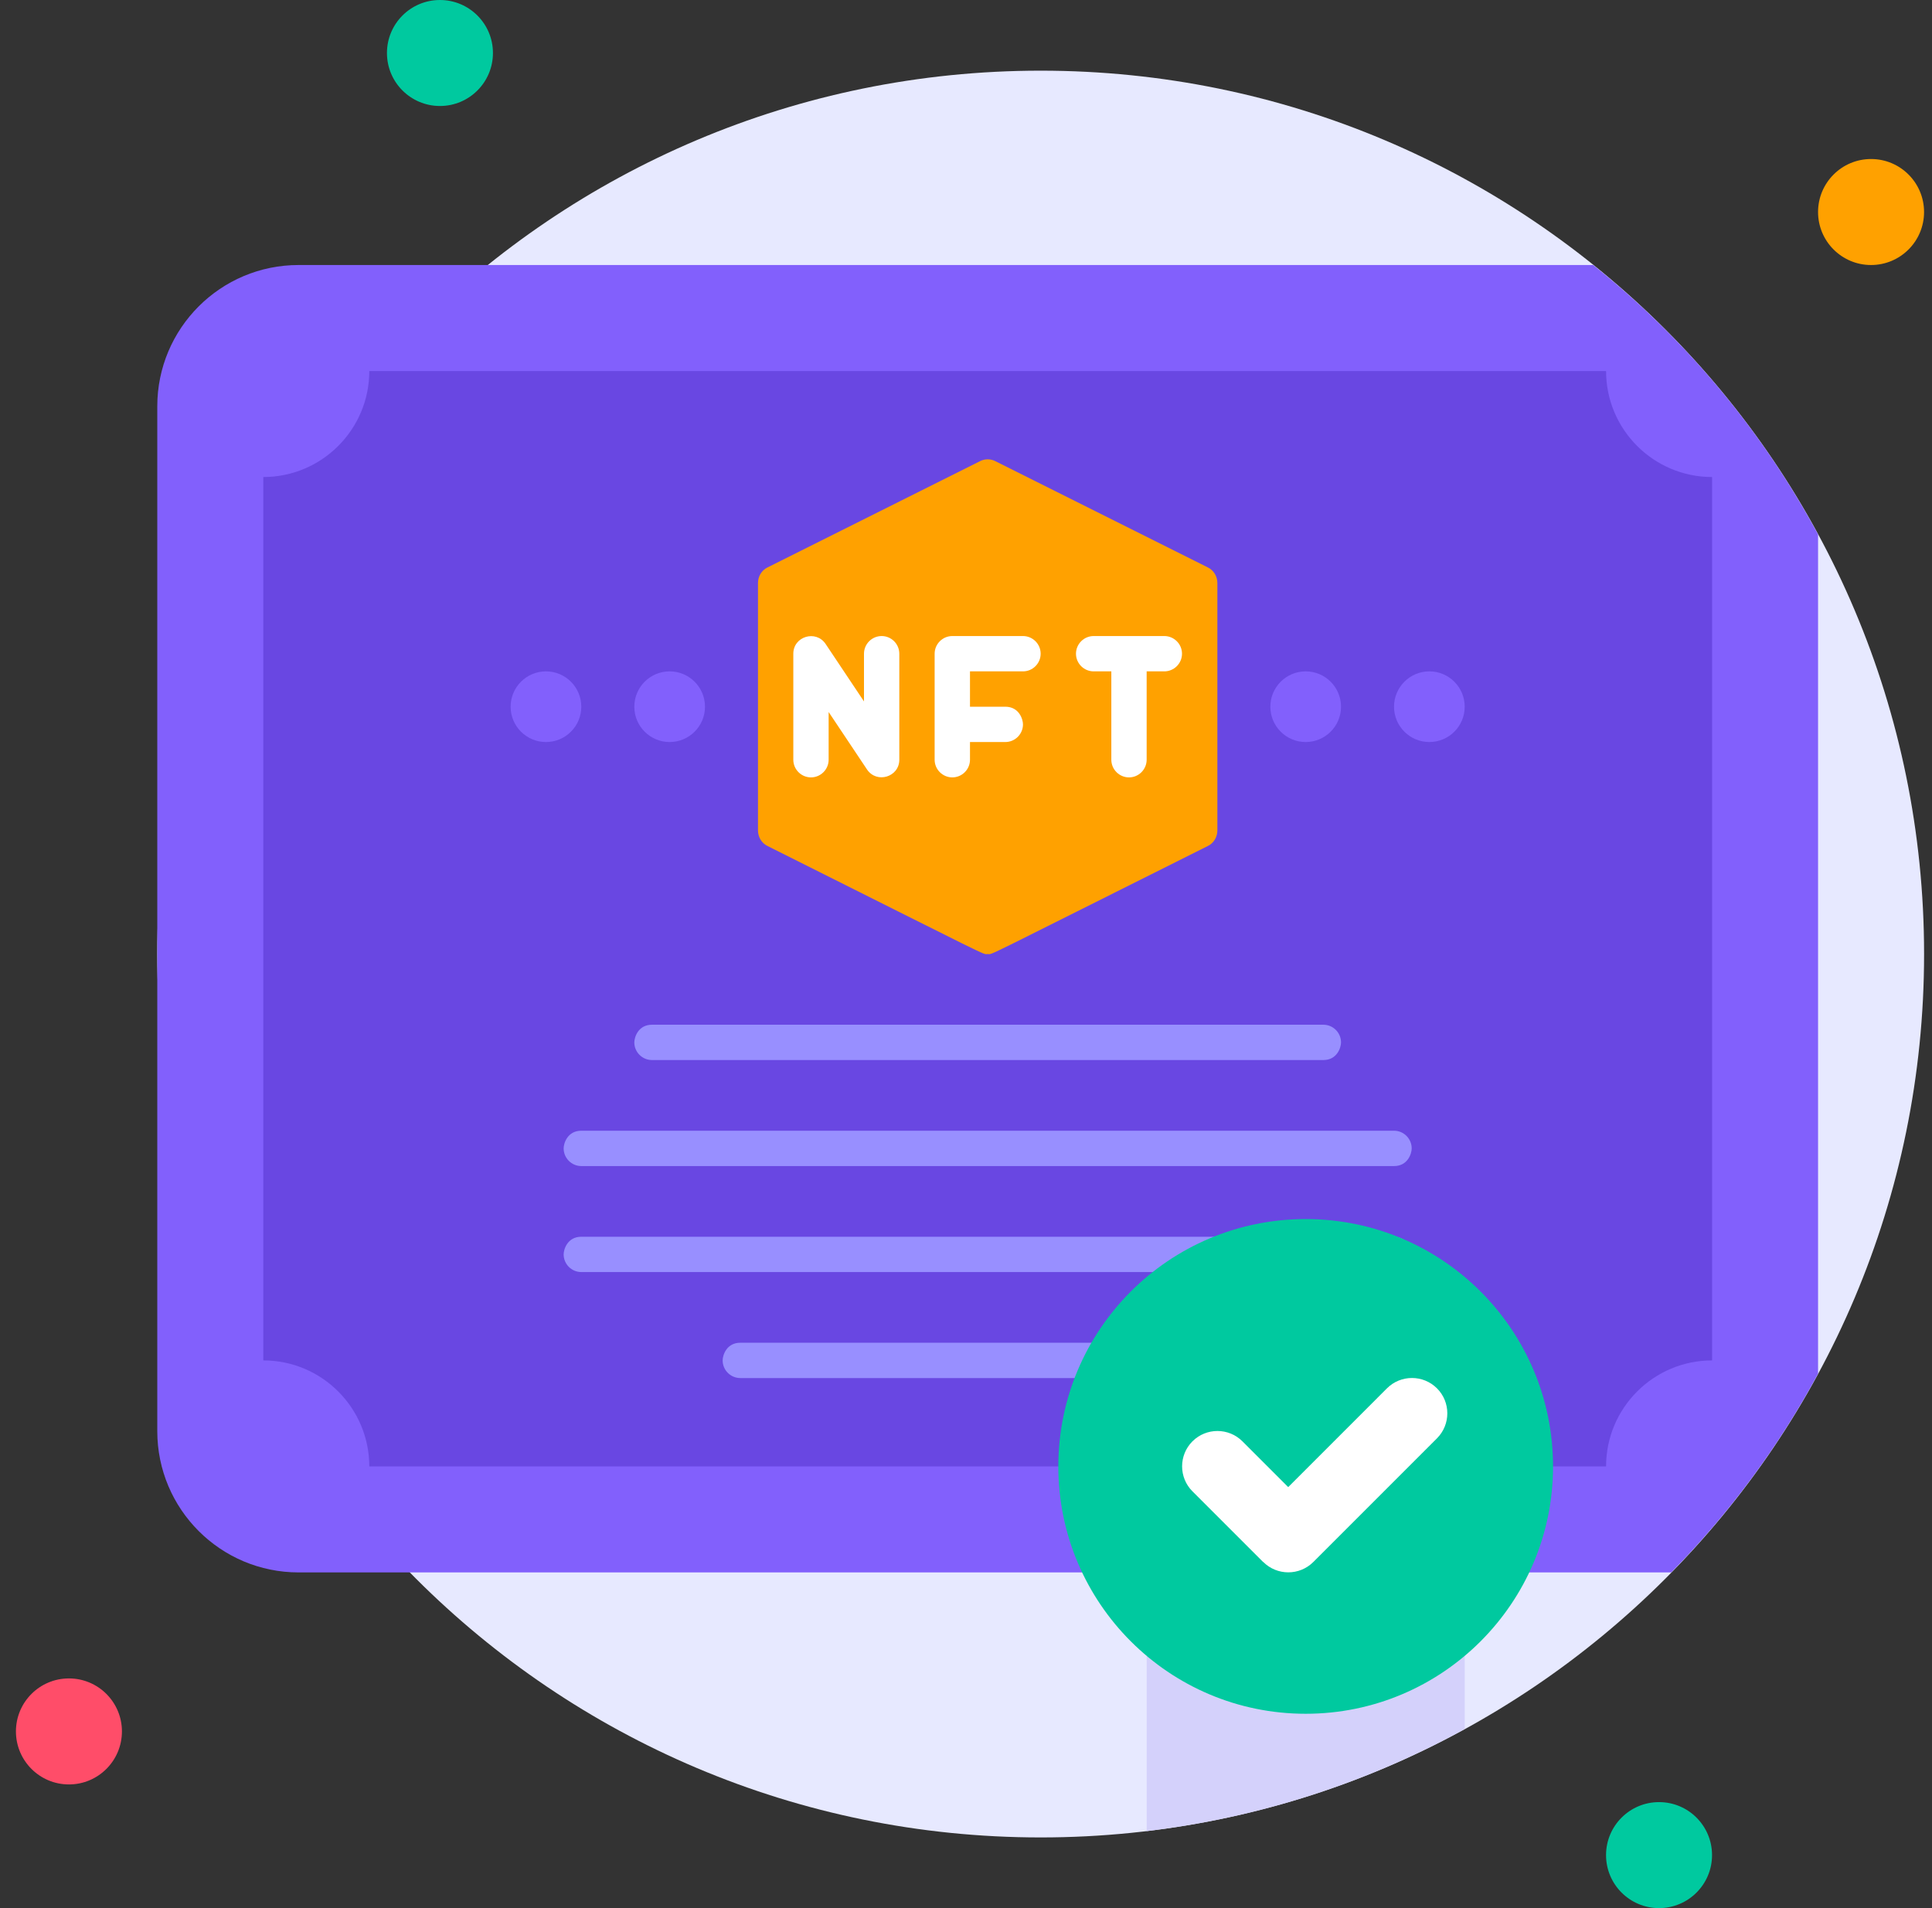 <svg width="81" height="80" viewBox="0 0 81 80" fill="none" xmlns="http://www.w3.org/2000/svg">
<rect x="0" y="0" width="81" height="80" fill="#333333" stroke="none"/>
<g id="Image" clip-path="url(#clip0_3413_15660)">
<path id="Vector" d="M43.631 77.037C64.086 77.037 80.668 60.455 80.668 40C80.668 19.545 64.086 2.963 43.631 2.963C23.176 2.963 6.594 19.545 6.594 40C6.594 60.455 23.176 77.037 43.631 77.037Z" fill="#E7E9FF"/>
<path id="Vector_2" d="M18.445 4.444C19.672 4.444 20.667 3.45 20.667 2.222C20.667 0.995 19.672 0 18.445 0C17.218 0 16.223 0.995 16.223 2.222C16.223 3.45 17.218 4.444 18.445 4.444Z" fill="#00C99F"/>
<path id="Vector_3" d="M78.445 11.111C79.672 11.111 80.667 10.117 80.667 8.889C80.667 7.662 79.672 6.667 78.445 6.667C77.218 6.667 76.223 7.662 76.223 8.889C76.223 10.117 77.218 11.111 78.445 11.111Z" fill="#FFA100"/>
<path id="Vector_4" d="M69.556 80C70.784 80 71.778 79.005 71.778 77.778C71.778 76.551 70.784 75.556 69.556 75.556C68.329 75.556 67.334 76.551 67.334 77.778C67.334 79.005 68.329 80 69.556 80Z" fill="#00C99F"/>
<path id="Vector_5" d="M2.89 74.815C4.117 74.815 5.112 73.82 5.112 72.592C5.112 71.365 4.117 70.37 2.89 70.37C1.663 70.37 0.668 71.365 0.668 72.592C0.668 73.82 1.663 74.815 2.89 74.815Z" fill="#FF4D69"/>
<path id="Vector_6" d="M76.223 22.408V57.593C74.572 60.652 72.49 63.459 70.068 65.926H12.52C9.246 65.926 6.594 63.274 6.594 60V17.037C6.594 13.763 9.246 11.111 12.52 11.111H66.794C70.646 14.193 73.868 18.037 76.223 22.408Z" fill="#8260FC"/>
<path id="Vector_7" d="M71.78 20V57.037C69.328 57.037 67.335 59.03 67.335 61.482H15.483C15.483 59.03 13.491 57.037 11.039 57.037V20C13.491 20 15.483 18.008 15.483 15.556H67.335C67.335 18.008 69.328 20 71.78 20Z" fill="#6947E2"/>
<path id="Vector_8" d="M55.483 44.444H27.334C26.927 44.444 26.594 44.111 26.594 43.704C26.594 43.489 26.757 42.963 27.334 42.963H55.483C55.89 42.963 56.223 43.296 56.223 43.704C56.223 43.918 56.06 44.444 55.483 44.444Z" fill="#988FFF"/>
<path id="Vector_9" d="M58.446 48.889H24.372C23.964 48.889 23.631 48.555 23.631 48.148C23.631 47.933 23.794 47.407 24.372 47.407H58.446C58.853 47.407 59.186 47.741 59.186 48.148C59.186 48.363 59.023 48.889 58.446 48.889Z" fill="#988FFF"/>
<path id="Vector_10" d="M58.446 53.333H24.372C23.964 53.333 23.631 53 23.631 52.592C23.631 52.377 23.794 51.852 24.372 51.852H58.446C58.853 51.852 59.186 52.185 59.186 52.592C59.186 52.807 59.023 53.333 58.446 53.333Z" fill="#988FFF"/>
<path id="Vector_11" d="M51.778 57.777H31.038C30.63 57.777 30.297 57.444 30.297 57.037C30.297 56.822 30.46 56.296 31.038 56.296H51.778C52.186 56.296 52.519 56.629 52.519 57.037C52.519 57.252 52.356 57.777 51.778 57.777Z" fill="#988FFF"/>
<path id="Vector_12" d="M51.039 24.445V34.815C51.039 35.097 50.883 35.356 50.631 35.474C40.92 40.326 41.653 40 41.409 40C41.164 40 41.868 40.319 32.187 35.474C31.935 35.356 31.779 35.097 31.779 34.815V24.445C31.779 24.163 31.935 23.904 32.187 23.786L41.076 19.341C41.283 19.23 41.535 19.23 41.742 19.341L50.631 23.786C50.883 23.904 51.039 24.163 51.039 24.445Z" fill="#FFA100"/>
<g id="Group">
<path id="Vector_13" d="M36.964 26.667C36.556 26.667 36.223 27 36.223 27.408V29.408L34.615 27C34.208 26.393 33.26 26.682 33.26 27.408V31.852C33.26 32.26 33.593 32.593 34.001 32.593C34.408 32.593 34.741 32.26 34.741 31.852V29.852L36.349 32.26C36.756 32.867 37.704 32.578 37.704 31.852V27.408C37.704 27 37.371 26.667 36.964 26.667Z" fill="white"/>
<path id="Vector_14" d="M42.889 26.667H39.926C39.519 26.667 39.185 27 39.185 27.408V31.852C39.185 32.26 39.519 32.593 39.926 32.593C40.334 32.593 40.667 32.26 40.667 31.852V31.111H42.148C42.556 31.111 42.889 30.778 42.889 30.371C42.889 30.156 42.726 29.63 42.148 29.63H40.667V28.148H42.889C43.297 28.148 43.63 27.815 43.63 27.408C43.63 27 43.297 26.667 42.889 26.667Z" fill="white"/>
<path id="Vector_15" d="M48.815 26.667H45.852C45.445 26.667 45.111 27 45.111 27.408C45.111 27.815 45.445 28.148 45.852 28.148H46.593V31.852C46.593 32.26 46.926 32.593 47.334 32.593C47.741 32.593 48.074 32.26 48.074 31.852V28.148H48.815C49.222 28.148 49.556 27.815 49.556 27.408C49.556 27 49.222 26.667 48.815 26.667Z" fill="white"/>
</g>
<path id="Vector_16" d="M61.41 61.481V72.489C57.365 74.719 52.861 76.2 48.076 76.77V61.481H61.41Z" fill="#D4D1FB"/>
<path id="Vector_17" d="M54.742 71.852C60.469 71.852 65.112 67.209 65.112 61.482C65.112 55.754 60.469 51.111 54.742 51.111C49.014 51.111 44.371 55.754 44.371 61.482C44.371 67.209 49.014 71.852 54.742 71.852Z" fill="#00C99F"/>
<path id="Vector_18" d="M52.957 65.489L49.994 62.526C49.416 61.949 49.416 61.008 49.994 60.43C50.572 59.852 51.512 59.852 52.09 60.43L54.009 62.349L58.149 58.208C58.727 57.63 59.668 57.63 60.246 58.208C60.824 58.785 60.824 59.726 60.246 60.304L55.061 65.489C54.483 66.067 53.542 66.067 52.964 65.489H52.957Z" fill="white"/>
<path id="Vector_19" d="M28.075 31.111C28.893 31.111 29.557 30.448 29.557 29.63C29.557 28.812 28.893 28.148 28.075 28.148C27.257 28.148 26.594 28.812 26.594 29.63C26.594 30.448 27.257 31.111 28.075 31.111Z" fill="#8260FC"/>
<path id="Vector_20" d="M22.89 31.111C23.708 31.111 24.371 30.448 24.371 29.63C24.371 28.812 23.708 28.148 22.89 28.148C22.072 28.148 21.408 28.812 21.408 29.63C21.408 30.448 22.072 31.111 22.89 31.111Z" fill="#8260FC"/>
<path id="Vector_21" d="M59.927 31.111C60.745 31.111 61.408 30.448 61.408 29.63C61.408 28.812 60.745 28.148 59.927 28.148C59.109 28.148 58.445 28.812 58.445 29.63C58.445 30.448 59.109 31.111 59.927 31.111Z" fill="#8260FC"/>
<path id="Vector_22" d="M54.741 31.111C55.559 31.111 56.223 30.448 56.223 29.63C56.223 28.812 55.559 28.148 54.741 28.148C53.923 28.148 53.26 28.812 53.26 29.63C53.26 30.448 53.923 31.111 54.741 31.111Z" fill="#8260FC"/>
</g>
<defs>
<clipPath id="clip0_3413_15660">
<rect width="80" height="80" fill="white" transform="translate(0.668)"/>
</clipPath>
</defs>
</svg>
